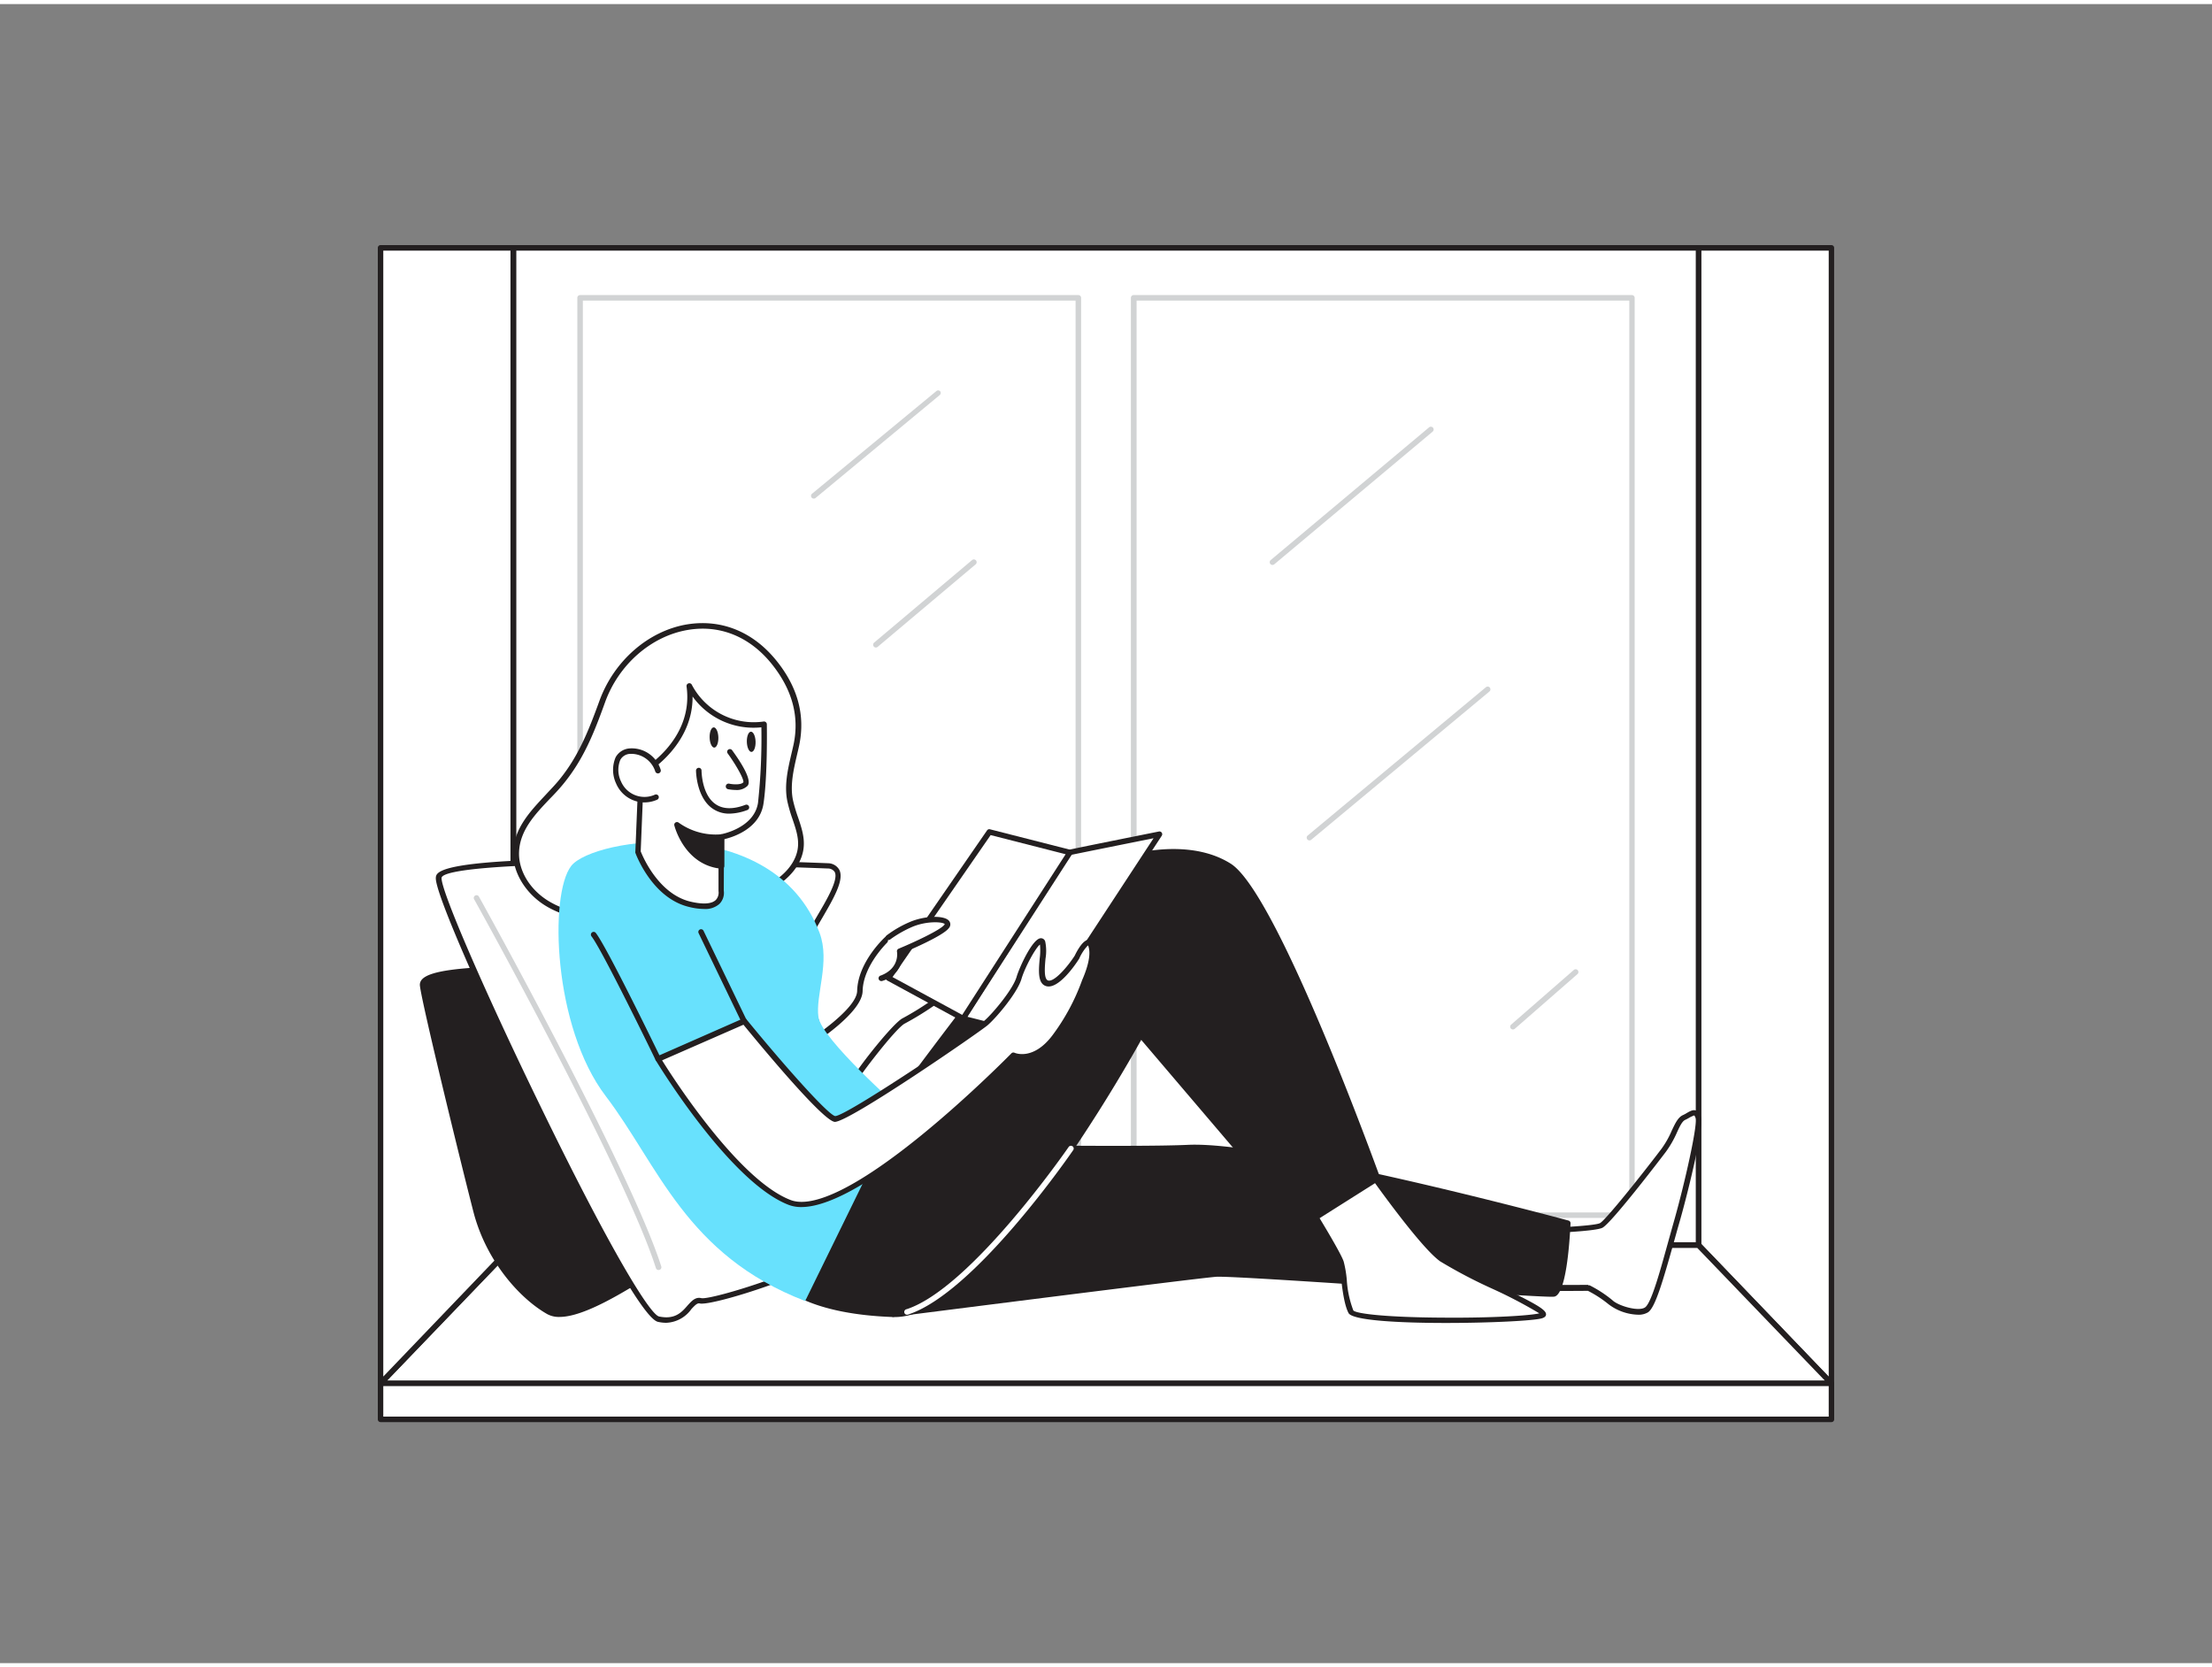 <svg xmlns="http://www.w3.org/2000/svg" viewBox="0 0 400 300" width="406" height="306" class="illustration styles_illustrationTablet__1DWOa"><rect x="0" y="0" width="400" height="300" fill="#808080" stroke="none"/><g id="_447_reading_a_book_flatline" data-name="#447_reading_a_book_flatline"><polygon points="307.14 44.08 307.14 224.39 331.18 249.41 331.18 44.08 307.14 44.08" fill="#fff"></polygon><path d="M331.18,249.91a.51.51,0,0,1-.36-.15l-24-25a.52.52,0,0,1-.14-.35V44.08a.49.49,0,0,1,.49-.5h24a.5.5,0,0,1,.5.5V249.42a.5.5,0,0,1-.31.46A.58.58,0,0,1,331.18,249.91Zm-23.54-25.72,23.05,24V44.58H307.64Z" fill="#231f20"></path><rect x="92.86" y="44.08" width="214.29" height="180.31" fill="#fff"></rect><path d="M307.14,224.89H92.86a.5.5,0,0,1-.5-.5V44.08a.5.5,0,0,1,.5-.5H307.14a.5.5,0,0,1,.5.5V224.39A.5.5,0,0,1,307.14,224.89Zm-213.79-1h213.3V44.58H93.35Z" fill="#231f20"></path><path d="M195,219.5h-90.1a.51.51,0,0,1-.5-.5V53.12a.5.5,0,0,1,.5-.5H195a.5.5,0,0,1,.5.5V219A.51.51,0,0,1,195,219.5Zm-89.6-1h89.1V53.62h-89.1Z" fill="#d1d3d4"></path><path d="M295.13,219.5H205a.51.51,0,0,1-.5-.5V53.12a.5.5,0,0,1,.5-.5h90.1a.5.5,0,0,1,.5.5V219A.51.51,0,0,1,295.13,219.5Zm-89.6-1h89.1V53.62h-89.1Z" fill="#d1d3d4"></path><polygon points="331.18 249.41 68.82 249.41 92.86 224.39 307.14 224.39 331.18 249.41" fill="#fff"></polygon><path d="M331.18,249.91H68.82a.51.51,0,0,1-.46-.3.49.49,0,0,1,.1-.54l24-25a.48.48,0,0,1,.36-.16H307.14a.48.48,0,0,1,.36.16l24,25a.49.49,0,0,1,.1.54A.51.51,0,0,1,331.18,249.91ZM70,248.92H330l-23.08-24H93.07Z" fill="#231f20"></path><polygon points="68.82 44.08 68.82 249.41 92.86 224.39 92.86 44.08 68.82 44.08" fill="#fff"></polygon><path d="M68.82,249.91a.58.58,0,0,1-.19,0,.5.5,0,0,1-.31-.46V44.08a.5.5,0,0,1,.5-.5h24a.49.49,0,0,1,.49.5V224.39a.52.52,0,0,1-.14.35l-24,25A.51.51,0,0,1,68.82,249.91Zm.49-205.33v203.6l23-24V44.58Z" fill="#231f20"></path><path d="M93.31,174.29c-2.11.38-17.18.13-16.88,3.13s7.64,33,9.72,41.05,7.73,15,13.08,18,21.6-10.06,25.22-11S93.31,174.29,93.31,174.29Z" fill="#231f20"></path><path d="M101.17,237.4a4.4,4.4,0,0,1-2.19-.5c-5-2.82-11-9.57-13.32-18.31-2.11-8.15-9.43-38.06-9.73-41.12a1.42,1.42,0,0,1,.36-1.08c1.47-1.7,7.6-2.11,13.74-2.38,1.47-.07,2.73-.13,3.2-.21a.5.5,0,0,1,.49.21c5.49,8,32.81,47.79,31.42,51.47a.83.83,0,0,1-.57.51c-1.07.26-3.51,1.79-6.34,3.55C112.78,232.94,105.63,237.4,101.17,237.4Zm-8.09-62.57c-.62.07-1.66.12-3,.17-4.09.19-11.71.53-13,2a.43.43,0,0,0-.13.33c.3,2.95,7.66,33.08,9.71,41,2.19,8.45,8,15,12.84,17.69,3.4,1.91,12.32-3.65,18.23-7.34a38.18,38.18,0,0,1,6.52-3.64C124.73,222.07,105.54,192.89,93.08,174.83Z" fill="#231f20"></path><path d="M149.76,155.85S79.61,153,79.31,158s34.67,78.71,39.78,79.79,5.64-3.78,7.6-3.29,21.74-5.6,28-11-10.54-46.22-9.81-51.28S155.52,156.57,149.76,155.85Z" fill="#fff"></path><path d="M120.48,238.46a6.81,6.81,0,0,1-1.49-.17c-3.45-.72-16.72-27.28-22.27-38.67-8.8-18.07-18.07-38.81-17.91-41.62.07-1.09.21-3.64,35.84-3.45,17.38.08,35,.8,35.13.81h0a2.36,2.36,0,0,1,2,1.2c.91,1.83-1.06,5.2-3.14,8.77-1.51,2.57-3.06,5.24-3.32,7-.25,1.65,1.68,7.93,3.91,15.19,4.47,14.57,10,32.7,5.72,36.39-6.3,5.4-26.27,11.6-28.42,11.05-.44-.1-.83.3-1.49,1A5.86,5.86,0,0,1,120.48,238.46Zm-8-83c-20.81,0-32.54,1.05-32.63,2.55-.14,2.25,7.86,20.71,17.81,41.14C110.21,225,117.53,237,119.19,237.32c2.86.6,4.08-.76,5.15-2,.74-.82,1.43-1.58,2.48-1.32,1.68.41,21.27-5.49,27.52-10.85,3.81-3.26-2.11-22.56-6-35.33-2.36-7.69-4.22-13.76-3.95-15.64s1.9-4.74,3.45-7.4c1.77-3,3.78-6.47,3.11-7.82a1.44,1.44,0,0,0-1.21-.65C135.28,155.76,122.75,155.5,112.44,155.5Z" fill="#231f20"></path><path d="M277.46,221.84s10.7-.3,12.09-1,9.41-11.1,11.29-13.58,2.38-5.35,3.67-5.94,2.08-1.59,2.57,0-2.18,13-4,19.22-3.86,14.57-5.35,15.56-5.45-.3-6.54-1.39a22.12,22.12,0,0,0-4-2.58s-12.79.1-13-.19S277.46,221.84,277.46,221.84Z" fill="#fff"></path><path d="M296.25,237a9.26,9.26,0,0,1-5.37-1.89,20.77,20.77,0,0,0-3.73-2.43c-12.93.1-13.09-.14-13.28-.42s-.33-.5,3.12-10.54a.48.48,0,0,1,.45-.34c4.1-.11,10.94-.47,11.88-.94s7.12-8.16,11.12-13.43a16.7,16.7,0,0,0,1.87-3.31c.63-1.33,1.13-2.39,2-2.79a5.7,5.7,0,0,0,.74-.4c.58-.33,1.12-.64,1.67-.43a1.67,1.67,0,0,1,.85,1.14c.6,1.92-2.55,14.56-4,19.51-.29,1-.59,2.09-.89,3.17-2,7.09-3.36,11.79-4.66,12.66A3.27,3.27,0,0,1,296.25,237Zm-9-5.31a.54.54,0,0,1,.22,0,22.08,22.08,0,0,1,4.09,2.67c1,1,4.7,2.13,5.91,1.32s2.92-7.3,4.26-12.1c.3-1.08.6-2.16.89-3.18,2.08-7.28,4.37-17.66,4-18.94-.14-.44-.26-.5-.26-.5s-.56.22-.81.37-.52.3-.82.44c-.54.24-1,1.2-1.5,2.31a18.71,18.71,0,0,1-2,3.48c-.4.53-9.81,12.89-11.47,13.72-1.35.67-9.89,1-12,1-1.07,3.13-2.62,7.8-3,9.21,1.71.13,8.26.14,12.41.11Z" fill="#231f20"></path><path d="M161.56,236.91S216,230,219.88,229.67,279,233.53,281,233.23s2.53-12.78,2.53-12.78-53.47-14.4-68.63-13.67c-8.77.42-37.2,0-37.2,0Z" fill="#231f20"></path><path d="M161.56,237.41a.49.49,0,0,1-.44-.73l16.11-30.14a.5.5,0,0,1,.45-.26c.28,0,28.51.41,37.16,0,15.07-.72,66.6,13.1,68.79,13.69a.49.49,0,0,1,.37.5c-.18,3.88-.84,12.93-2.95,13.26-.92.14-10.88-.52-27.06-1.59-15-1-32-2.13-34.07-2-3.8.29-57.75,7.17-58.3,7.24ZM178,207.28l-15.51,29c7.53-1,53.79-6.85,57.39-7.12,2.09-.16,18.42.92,34.21,2,12.76.85,25.95,1.73,26.84,1.6s1.75-5.65,2.08-11.91c-4.88-1.3-53.86-14.24-68.09-13.55C206.7,207.67,181.07,207.32,178,207.28Z" fill="#231f20"></path><path d="M236.57,217.13s5.35,8.62,5.94,10.41.6,6.69,1.78,8.92,34.93,1.79,34.79.46-14.57-7.3-18.36-10S247,210,247,210Z" fill="#fff"></path><path d="M261.48,238.49c-8.45,0-16.91-.45-17.62-1.79s-1.06-3.82-1.31-5.92a19.26,19.26,0,0,0-.51-3.09c-.46-1.36-4.06-7.33-5.9-10.3a.49.49,0,0,1,.14-.67l10.41-7.13a.5.5,0,0,1,.69.12c.1.14,9.95,14.23,13.63,16.83a88.1,88.1,0,0,0,9.19,4.82c7.17,3.48,9.27,4.62,9.37,5.5q.06.54-.72.78C277.4,238.09,269.45,238.49,261.48,238.49Zm-24.24-21.22c1.08,1.75,5.21,8.5,5.74,10.11a19.82,19.82,0,0,1,.56,3.28,18.54,18.54,0,0,0,1.19,5.57c.54.59,6.07,1.27,16.9,1.3,8.31.05,15-.37,16.73-.78a83.85,83.85,0,0,0-8.59-4.49,89,89,0,0,1-9.34-4.91c-3.5-2.47-11.9-14.27-13.58-16.66Z" fill="#231f20"></path><path d="M139.85,230c.9.6,4.83,6.36,21.71,6.95s44.68-50.5,44.68-50.5l29.34,34.44,13.47-8.52s-18.43-51.22-26.75-56.48-22-1.39-28,2.47-34.78,43.4-34.78,43.4Z" fill="#231f20"></path><path d="M161.85,237.42h-.31c-15.14-.53-20-5.17-21.59-6.69-.17-.16-.29-.28-.37-.34a.49.49,0,0,1-.22-.32.55.55,0,0,1,.08-.38l19.72-28.24c1.19-1.63,29-39.67,34.92-43.54,5.57-3.62,19.64-8.06,28.48-2.47,8.38,5.29,26.21,54.63,27,56.73a.5.5,0,0,1-.2.59l-13.48,8.52a.51.51,0,0,1-.65-.1l-28.86-33.88a286.29,286.29,0,0,1-15.69,24.89C178.68,228.93,169,237.42,161.85,237.42Zm-21.33-7.54.12.11c1.53,1.46,6.17,5.9,20.93,6.42h.29c16.41,0,43.67-49.74,43.95-50.25a.47.47,0,0,1,.38-.25.49.49,0,0,1,.44.17l29,34.1,12.77-8.07c-1.7-4.68-18.7-51-26.41-55.84-4.17-2.64-16.5-4.63-27.4,2.46-5.8,3.77-34.36,42.88-34.65,43.28Z" fill="#231f20"></path><path d="M154.29,195c0-.59,7.33-10.25,9.16-11.15a56.12,56.12,0,0,0,5.11-3.12l-2.74-6.22s-2.17.87-1.72-1.06-3.43-4.63-3.43-4.63-5.06,4.5-5.18,9.68c-.1,4.17-11.31,10.85-11.31,10.85Z" fill="#fff"></path><path d="M154.29,195.46a.54.54,0,0,1-.25-.06l-10.1-5.65a.5.5,0,0,1,0-.87c3-1.82,11-7.24,11.06-10.43.13-5.33,5.14-9.86,5.35-10a.51.51,0,0,1,.62,0c.42.29,4.13,2.95,3.62,5.15-.09.38,0,.55,0,.59s.68,0,1-.1a.5.5,0,0,1,.64.26l2.74,6.22a.5.5,0,0,1-.17.61,55.39,55.39,0,0,1-5.17,3.16c-1.65.81-8.52,9.86-8.89,10.78a.49.49,0,0,1-.24.35A.47.47,0,0,1,154.29,195.46Zm-9.12-6.17,8.92,5c1.42-2.47,7.52-10.12,9.15-10.91a52,52,0,0,0,4.69-2.86l-2.39-5.43a1.84,1.84,0,0,1-1.6-.21,1.51,1.51,0,0,1-.33-1.57c.25-1.08-1.53-2.85-2.9-3.88-1.05,1-4.63,4.86-4.72,9.05C155.9,182.29,147.83,187.64,145.17,189.29Z" fill="#231f20"></path><path d="M140,119c-9.88-12.15-26.29-6-31.09,7.15-1.9,5.23-3.73,10-7.27,14.34-3.16,3.91-8.1,7.36-8.29,12.86-.13,3.84,2.43,7.39,5.73,9.35s7.22,2.58,11,2.79a61.25,61.25,0,0,0,25.11-3.9c3.26-1.24,7.07-3.22,8.79-6.46,2.11-3.95-.2-6.95-1.08-11-.72-3.35.37-6.77,1.09-10.12C145.21,128.47,143.54,123.39,140,119Z" fill="#fff"></path><path d="M113.41,166.08c-1.11,0-2.23,0-3.34-.09-3.33-.19-7.61-.68-11.28-2.86s-6.1-6.08-6-9.8C93,149,95.86,146,98.66,143c.92-1,1.79-1.88,2.56-2.84,3.4-4.2,5.2-8.73,7.19-14.2,2.63-7.21,8.84-12.62,15.82-13.79,6.15-1,11.88,1.27,16.12,6.49h0c3.92,4.82,5.32,10,4.15,15.46-.12.55-.25,1.11-.38,1.66-.63,2.73-1.29,5.56-.71,8.24a28,28,0,0,0,.91,3.06c.9,2.67,1.75,5.2.12,8.26-1.44,2.7-4.48,4.95-9.05,6.69A62.18,62.18,0,0,1,113.41,166.08Zm13.65-53.14a16.23,16.23,0,0,0-2.67.23c-6.63,1.11-12.54,6.27-15,13.15-2,5.56-3.86,10.16-7.35,14.49-.8,1-1.73,2-2.62,2.9-2.67,2.81-5.43,5.71-5.56,9.66-.12,3.36,2,6.85,5.48,8.91s7.61,2.54,10.83,2.71A61.17,61.17,0,0,0,135,161.13c4.33-1.65,7.2-3.75,8.52-6.23,1.43-2.68.68-4.9-.19-7.47a27.46,27.46,0,0,1-.93-3.17c-.63-2.9.05-5.84.71-8.67.13-.55.26-1.1.38-1.65,1.1-5.13-.23-10-3.95-14.63h0C136.19,115.15,131.82,112.94,127.06,112.94Z" fill="#231f20"></path><path d="M103.29,155.85c-4,5.16-3.27,29.13,6.24,41.61S124,226.2,145.6,234.52l17.09-34.88S148.57,187.16,148,183.19s2.17-10,.2-15.26C139.85,145.89,107.26,150.7,103.29,155.85Z" fill="#68e1fd"></path><path d="M130.44,150.61l-.05,9.69s.79,4-5.68,2.48-9.35-9.49-9.35-9.49l.58-14.16s10.12-5.42,8.68-15.83a13.26,13.26,0,0,0,13.56,6.92s.16,9.3-.61,14.31S130.44,150.61,130.44,150.61Z" fill="#fff"></path><path d="M127.3,163.63a11.49,11.49,0,0,1-2.7-.37c-6.66-1.58-9.59-9.46-9.71-9.8a.58.58,0,0,1,0-.19l.58-14.16a.49.49,0,0,1,.27-.42c.09-.05,9.79-5.39,8.41-15.32a.5.5,0,0,1,.35-.54.49.49,0,0,1,.6.25,12.65,12.65,0,0,0,13,6.65.5.5,0,0,1,.39.12.51.51,0,0,1,.18.37c0,.38.15,9.39-.61,14.38-.7,4.6-5.65,6.08-7.13,6.42l-.05,9.28h0a2.83,2.83,0,0,1-.79,2.42A3.85,3.85,0,0,1,127.3,163.63Zm-11.44-10.42c.34.86,3.19,7.71,9,9.09,2.24.53,3.83.43,4.58-.3a1.94,1.94,0,0,0,.49-1.61l0-9.78a.51.51,0,0,1,.42-.49c.06,0,6-1.08,6.72-5.67a109.36,109.36,0,0,0,.61-13.67,13.58,13.58,0,0,1-12.44-5.57c.06,8.47-7.35,13.33-8.82,14.21Z" fill="#231f20"></path><path d="M119,138.6a5,5,0,0,0-5.23-3.5c-2.81.44-2.77,3.62-1.89,5.67a5.13,5.13,0,0,0,6.79,2.65" fill="#fff"></path><path d="M116.58,144.36a5.6,5.6,0,0,1-5.16-3.4,5.82,5.82,0,0,1-.09-4.77,3.14,3.14,0,0,1,2.37-1.58,5.47,5.47,0,0,1,5.78,3.87.49.49,0,1,1-1,.24,4.57,4.57,0,0,0-4.67-3.13,2.12,2.12,0,0,0-1.64,1.08,4.79,4.79,0,0,0,.13,3.9,4.61,4.61,0,0,0,6.13,2.39.51.51,0,0,1,.66.25.5.5,0,0,1-.26.66A5.68,5.68,0,0,1,116.58,144.36Z" fill="#231f20"></path><path d="M132,135.23s3.58,4.92,2.81,5.83-3,.42-3,.42" fill="#fff"></path><path d="M133.05,142.11a8,8,0,0,1-1.4-.14.5.5,0,0,1,.21-1c.65.14,2.13.26,2.56-.25.16-.46-1.16-2.91-2.83-5.22a.48.48,0,0,1,.11-.69.5.5,0,0,1,.69.11c1.74,2.39,3.64,5.45,2.79,6.44A2.74,2.74,0,0,1,133.05,142.11Z" fill="#231f20"></path><ellipse cx="129.11" cy="132.62" rx="0.79" ry="1.83" transform="translate(-3.83 3.84) rotate(-1.68)" fill="#231f20"></ellipse><ellipse cx="135.84" cy="133.4" rx="0.79" ry="1.83" transform="translate(-3.85 4.04) rotate(-1.68)" fill="#231f20"></ellipse><path d="M130.44,150.61s-3.68.67-8.06-2.2c0,0,1.62,6.81,8,7.44Z" fill="#231f20"></path><path d="M130.41,156.35h0c-6.7-.66-8.45-7.76-8.47-7.83a.48.48,0,0,1,.2-.52.5.5,0,0,1,.56,0,11.52,11.52,0,0,0,7.69,2.13.54.54,0,0,1,.41.11.5.5,0,0,1,.18.39l0,5.24a.48.48,0,0,1-.16.36A.51.51,0,0,1,130.41,156.35Zm-7.13-6.83c.74,1.83,2.61,5.11,6.64,5.77l0-4.12A12.61,12.61,0,0,1,123.28,149.52Z" fill="#231f20"></path><path d="M126.41,138.6s0,9.83,8.63,6.66" fill="#fff"></path><path d="M131.92,146.39a5.19,5.19,0,0,1-3.06-.91c-2.91-2-3-6.68-3-6.88a.51.51,0,0,1,.5-.5h0a.5.5,0,0,1,.5.5s0,4.33,2.52,6.06c1.33.93,3.16,1,5.44.13a.5.5,0,0,1,.34.94A9.61,9.61,0,0,1,131.92,146.39Z" fill="#231f20"></path><path d="M185.88,186.41c-.44-.15-11.74-3-11.74-3s18.88-29.87,19.32-30,16.2-3.3,16.2-3.3Z" fill="#fff"></path><path d="M185.88,186.91l-.16,0c-.34-.12-7.19-1.84-11.7-3a.5.5,0,0,1-.3-.75c19-30,19.37-30.15,19.58-30.23.46-.15,13.63-2.78,16.27-3.31a.5.5,0,0,1,.51.77L186.3,186.69A.52.52,0,0,1,185.88,186.91Zm-10.95-3.79c2.3.58,9,2.27,10.73,2.72l22.94-35c-5.9,1.18-13.77,2.77-14.87,3C192.6,155.3,182.1,171.78,174.93,183.12Z" fill="#231f20"></path><polygon points="174.14 183.44 160.67 176.12 178.9 149.7 193.46 153.42 174.14 183.44" fill="#fff"></polygon><path d="M174.14,183.94a.53.53,0,0,1-.24-.06l-13.47-7.32a.49.49,0,0,1-.24-.32.47.47,0,0,1,.07-.4l18.23-26.42a.49.49,0,0,1,.53-.2l14.56,3.71a.5.5,0,0,1,.35.3.54.54,0,0,1-.05.46l-19.32,30A.51.51,0,0,1,174.14,183.94Zm-12.74-8L174,182.78l18.7-29.05-13.56-3.46Z" fill="#231f20"></path><path d="M119,190.72s13.32,22,23.83,26S183.26,190,183.26,190s3.66,1.68,7.43-3.27a38.35,38.35,0,0,0,5.43-10.06s1.95-4,1.21-6.41c-.63-2.09-2.62,2-2.62,2s-3.35,5.21-5.34,4.72-.29-5.8-.89-7.36-3.54,4-4.23,6.37-4.36,6.74-5.95,8.12S153,201.72,151,201.57s-16.41-17.68-16.41-17.68Z" fill="#fff"></path><path d="M144.91,217.53a6.31,6.31,0,0,1-2.26-.38c-10.54-4-23.53-25.26-24.08-26.17a.49.49,0,0,1,0-.41.5.5,0,0,1,.27-.3l15.54-6.84a.51.51,0,0,1,.59.14c6.9,8.45,14.8,17.31,16.06,17.51,2,0,24.92-15.47,27-17.27,1.61-1.41,5.16-5.7,5.8-7.89.48-1.67,2.87-6.94,4.37-7a.8.8,0,0,1,.81.6,8.34,8.34,0,0,1,.05,3.1c-.14,1.58-.33,3.74.5,3.95,1.11.26,3.48-2.47,4.79-4.51.51-1.06,1.57-2.94,2.59-2.86.3,0,.7.21.92.94.79,2.61-1.15,6.61-1.24,6.78a37.8,37.8,0,0,1-5.48,10.14c-3.34,4.4-6.64,3.87-7.69,3.55C180.6,193.43,156.49,217.53,144.91,217.53ZM119.73,191c2,3.24,13.91,21.73,23.27,25.27,4.12,1.55,12.3-2.51,23.66-11.76,8.67-7.06,16.16-14.7,16.24-14.78a.49.49,0,0,1,.56-.1c.14.06,3.37,1.43,6.83-3.12a38.33,38.33,0,0,0,5.36-9.92c0-.1,1.87-3.87,1.2-6.11a.57.57,0,0,0-.12-.26,8.07,8.07,0,0,0-1.57,2.38c-.62,1-3.69,5.53-5.91,5-1.65-.41-1.43-2.85-1.24-5a11.09,11.09,0,0,0,.05-2.54c-.82.62-2.74,4.15-3.34,6.2-.72,2.48-4.41,6.88-6.09,8.36-1.31,1.15-25,17.51-27.67,17.51h0c-2.09-.15-12.87-13.11-16.52-17.57Z" fill="#231f20"></path><path d="M134.54,184.38a.5.5,0,0,1-.45-.28L126.33,168a.49.49,0,0,1,.89-.43l7.77,16.1a.49.49,0,0,1-.23.66A.44.44,0,0,1,134.54,184.38Z" fill="#231f20"></path><path d="M119,191.22a.5.5,0,0,1-.45-.28c-.09-.2-9.66-19.92-11.59-22.36a.5.5,0,0,1,.08-.7.49.49,0,0,1,.7.08c2,2.53,11.31,21.73,11.71,22.55a.5.5,0,0,1-.23.66A.44.44,0,0,1,119,191.22Z" fill="#231f20"></path><path d="M164.1,237a.5.5,0,0,1-.15-1c11.66-3.81,29.12-29.08,29.3-29.34a.5.5,0,0,1,.69-.12.49.49,0,0,1,.13.69c-.72,1.05-17.83,25.8-29.81,29.72Z" fill="#fff"></path><path d="M160.67,168.78a20,20,0,0,1,4-2.28c3.27-1.44,7.63-1.09,6.54.32s-8.48,4.48-8.48,4.48.64,3.37-3.22,4.86" fill="#fff"></path><path d="M159.47,176.66a.5.5,0,0,1-.18-1c3.41-1.31,2.94-4.18,2.91-4.3a.51.51,0,0,1,.3-.55c2.92-1.21,7.53-3.37,8.27-4.32a.4.4,0,0,0,.07-.12c-.28-.42-3.29-.64-6,.55a21.05,21.05,0,0,0-3.81,2.18.51.51,0,0,1-.7,0,.49.49,0,0,1,0-.69,19.75,19.75,0,0,1,4.11-2.39c2.71-1.19,6.35-1.3,7.2-.22a1,1,0,0,1-.07,1.3c-1,1.35-6.76,3.83-8.34,4.5a5,5,0,0,1-3.57,5A.58.58,0,0,1,159.47,176.66Z" fill="#231f20"></path><path d="M119.09,228.92a.51.51,0,0,1-.48-.35C113,210.92,86,162.32,85.71,161.83a.5.5,0,0,1,.87-.48c.28.49,27.33,49.18,33,66.92a.5.5,0,0,1-.33.62A.4.4,0,0,1,119.09,228.92Z" fill="#d1d3d4"></path><rect x="68.82" y="249.42" width="262.37" height="6.51" fill="#fff"></rect><path d="M331.18,256.42H68.82a.5.5,0,0,1-.5-.5v-6.5a.5.5,0,0,1,.5-.5H331.18a.5.5,0,0,1,.5.5v6.5A.5.5,0,0,1,331.18,256.42Zm-261.87-1H330.69v-5.51H69.31Z" fill="#231f20"></path><path d="M147.16,89.42a.51.51,0,0,1-.39-.18.5.5,0,0,1,.07-.7L169.3,70A.5.5,0,0,1,170,70a.5.5,0,0,1-.07.7L147.48,89.31A.5.5,0,0,1,147.16,89.42Z" fill="#d1d3d4"></path><path d="M230.1,101.42a.5.5,0,0,1-.32-.88l28.64-24a.51.51,0,0,1,.71.06.51.51,0,0,1-.06.71l-28.65,24A.52.52,0,0,1,230.1,101.42Z" fill="#d1d3d4"></path><path d="M158.39,116.35a.49.49,0,0,1-.38-.18.51.51,0,0,1,.06-.71l17.71-14.92a.5.5,0,1,1,.65.77l-17.72,14.92A.49.49,0,0,1,158.39,116.35Z" fill="#d1d3d4"></path><path d="M273.59,185.42a.52.52,0,0,1-.38-.17.51.51,0,0,1,.05-.71l11.32-9.87a.5.5,0,1,1,.66.75l-11.32,9.88A.52.52,0,0,1,273.59,185.42Z" fill="#d1d3d4"></path><path d="M236.8,151.23a.5.5,0,0,1-.32-.89l32.22-26.81a.49.49,0,0,1,.7.06.51.51,0,0,1-.06.71l-32.22,26.81A.51.51,0,0,1,236.8,151.23Z" fill="#d1d3d4"></path></g></svg>